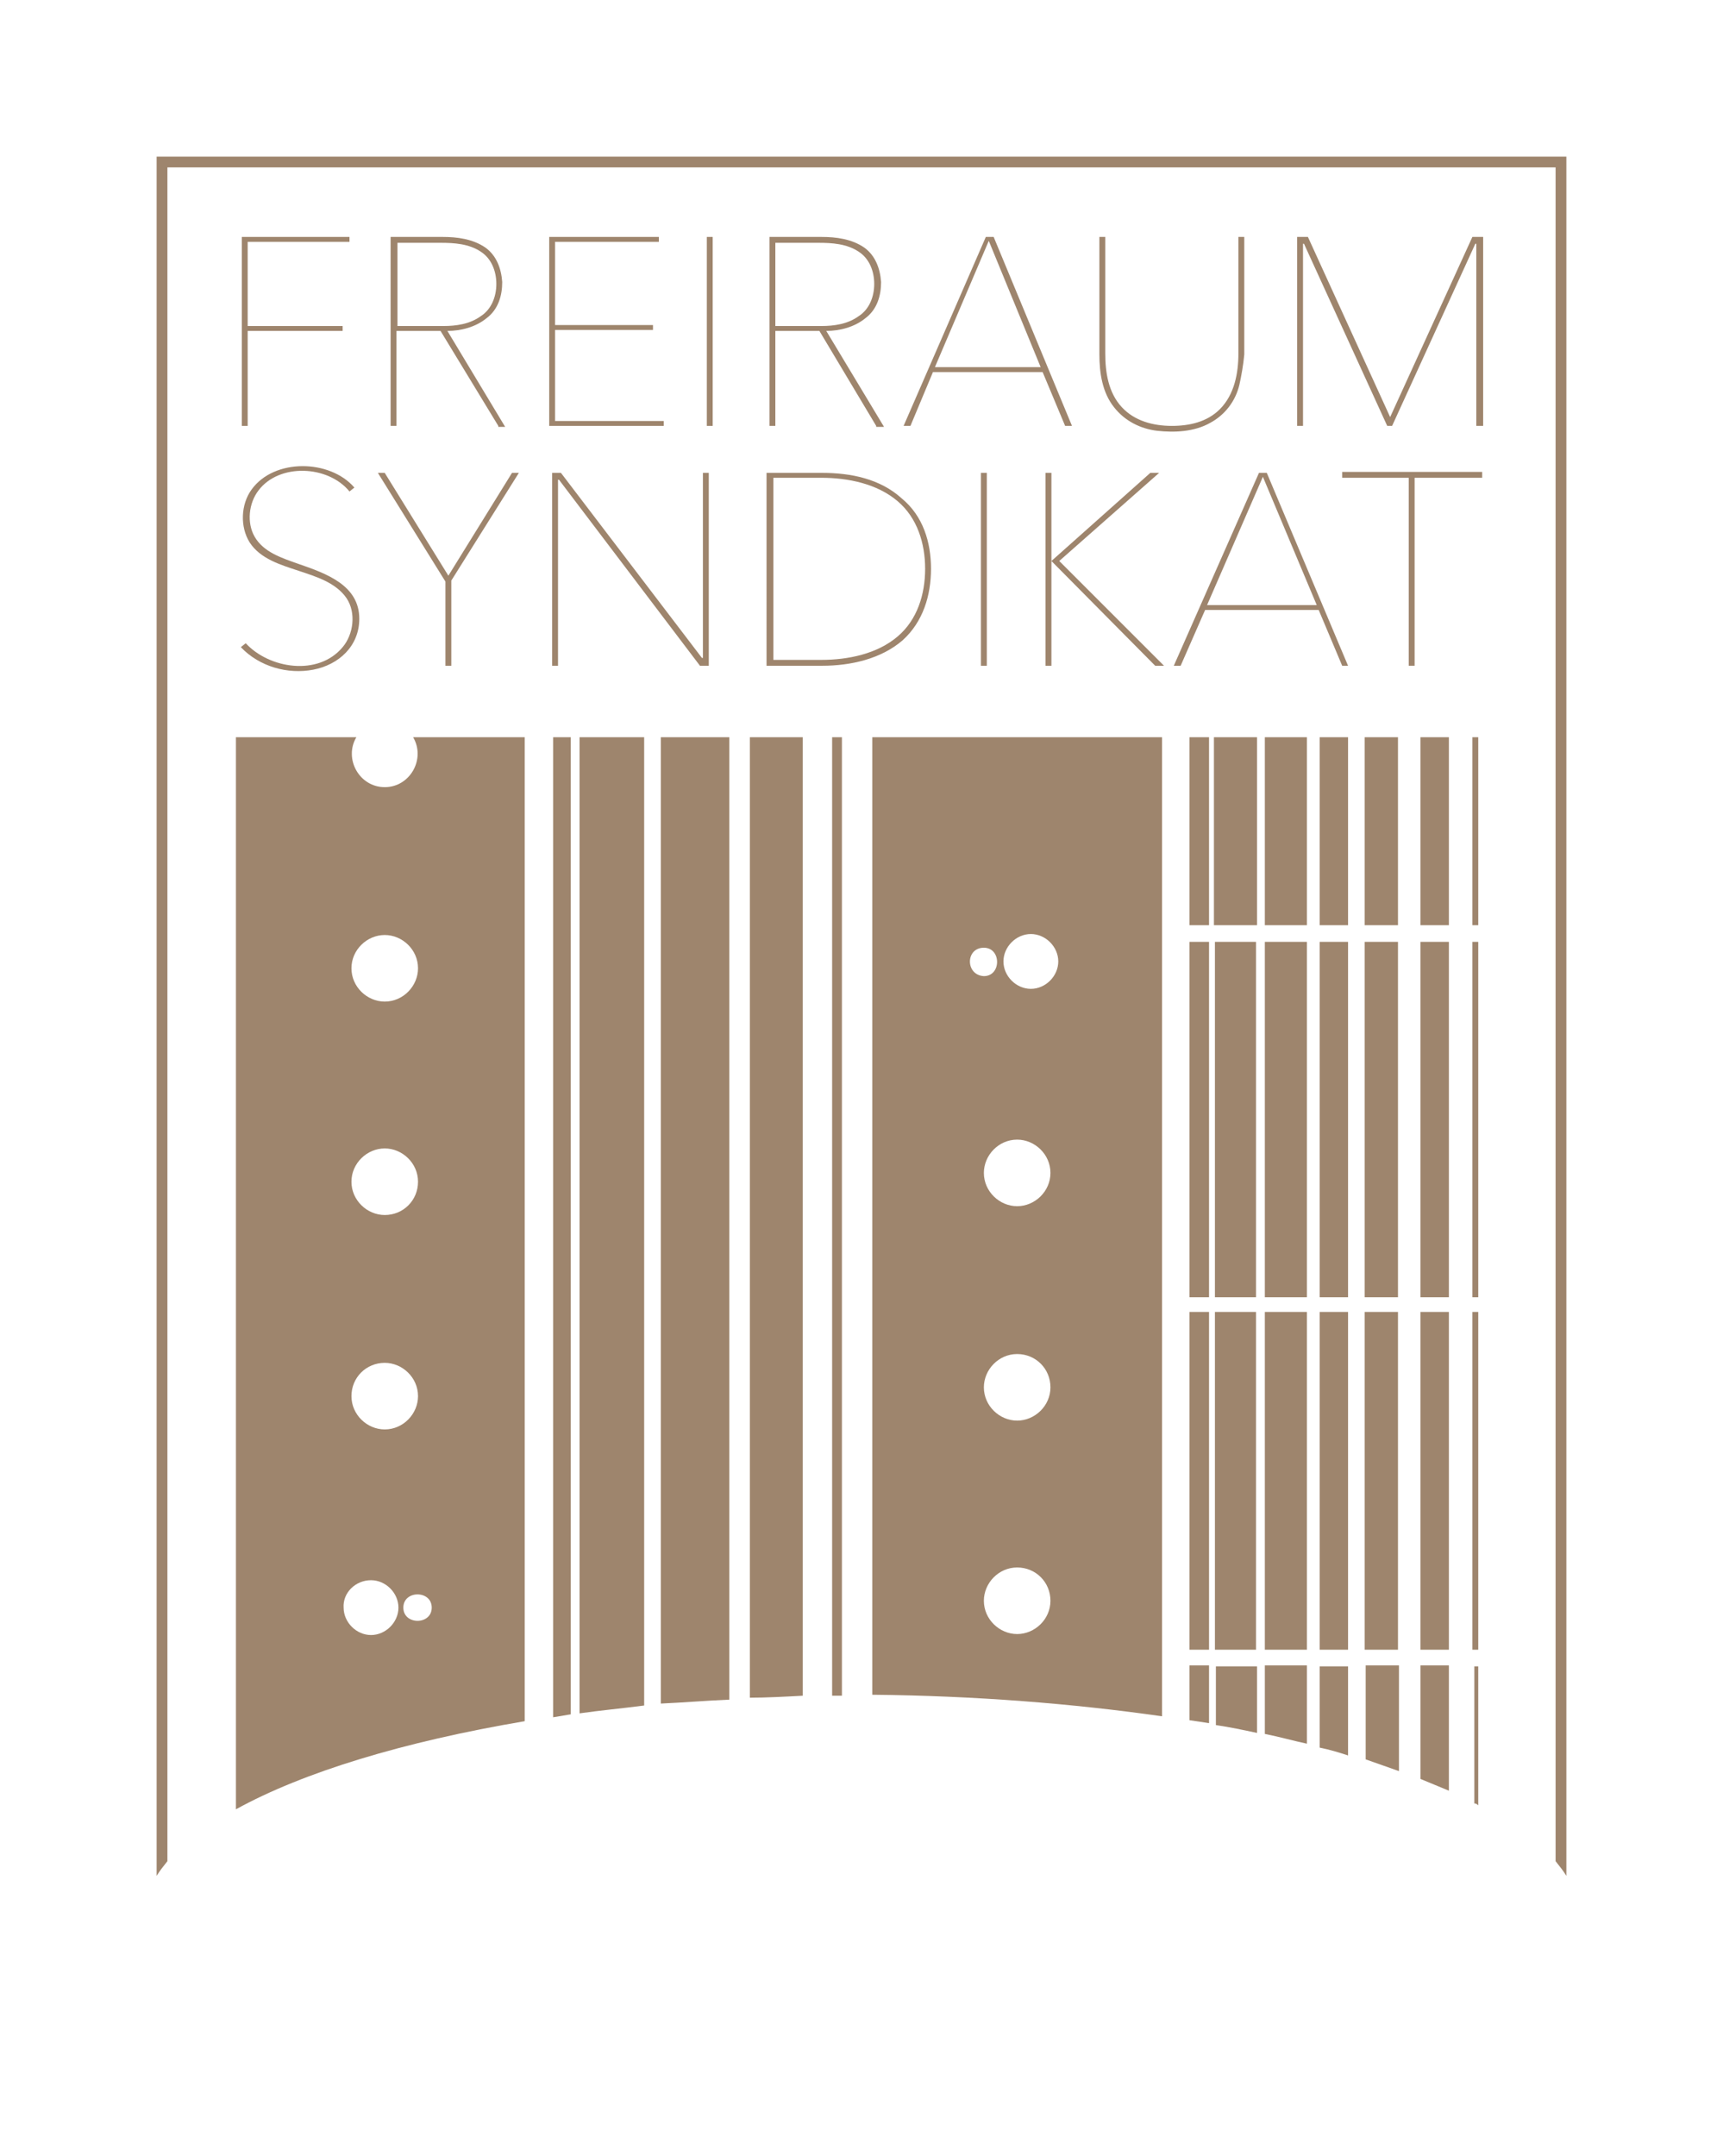 <?xml version="1.0" encoding="utf-8"?>
<svg version="1.2" xmlns="http://www.w3.org/2000/svg" viewBox="0 0 176 220.2" >
	<g fill="#9E856D">
		<path d="M25.3,24.8v8.5h9.7v0.5h-9.7v9.7h-0.6V24.2h11v0.5H25.3z"/>
		<path d="M50.9,43.5L45,33.8h-4.5v9.7h-0.6V24.2h5.3c1.5,0,3.1,0.2,4.4,1.1c1.1,0.8,1.6,2.1,1.7,3.5
			c0,1.4-0.4,2.8-1.6,3.7c-1.1,0.9-2.6,1.3-4,1.3l5.9,9.8H50.9z M50.7,29c0-1.3-0.5-2.6-1.6-3.3c-1.2-0.8-2.7-0.9-4.1-0.9h-4.4v8.5
			h4.7c1.3,0,2.7-0.2,3.8-1C50.2,31.6,50.7,30.3,50.7,29z"/>
		<path d="M56.1,43.5V24.2h11.2v0.5H56.7v8.5h10v0.5h-10V43h11.1v0.5H56.1z"/>
		<path d="M72.2,43.5V24.2h0.6v19.3H72.2z"/>
		<path d="M89.5,43.5l-5.8-9.7h-4.5v9.7h-0.6V24.2h5.3c1.5,0,3.1,0.2,4.4,1.1c1.1,0.8,1.6,2.1,1.7,3.5
			c0,1.4-0.4,2.8-1.6,3.7c-1.1,0.9-2.6,1.3-4,1.3l5.9,9.8H89.5z M89.3,29c0-1.3-0.5-2.6-1.6-3.3c-1.2-0.8-2.7-0.9-4.1-0.9h-4.4v8.5
			h4.7c1.3,0,2.7-0.2,3.8-1C88.8,31.6,89.3,30.3,89.3,29z"/>
		<path d="M108.8,43.5l-2.3-5.5H95.3L93,43.5h-0.7l8.4-19.3h0.8l8,19.3H108.8z M101,24.6l-5.5,12.9h10.8L101,24.6z"
			/>
		<path d="M126.6,39.3c-0.4,1.7-1.5,3.1-3,3.9c-1.6,0.9-3.6,1-5.4,0.8c-1.7-0.2-3.3-1-4.4-2.4
			c-1.2-1.5-1.5-3.5-1.5-5.4v-12h0.6v11.9c0,1.9,0.3,4,1.7,5.5c1.3,1.4,3.2,1.9,5.1,1.9c1.8,0,3.6-0.4,4.9-1.7
			c1.5-1.5,1.9-3.7,1.9-5.7V24.2h0.6v12C127,37.3,126.8,38.4,126.6,39.3C126.3,40.3,126.8,38.4,126.6,39.3z"/>
		<path d="M150.8,43.5V24.9h-0.1l-8.5,18.6h-0.5l-8.5-18.6h-0.1v18.6h-0.6V24.2h1.1l8.4,18.4l8.4-18.4h1.1v19.3
			H150.8z"/>
	</g>
	<g fill="#9E856D">
		<path d="M36.7,63.2c0,2.8-2.1,4.7-4.7,5.2c-2.6,0.5-5.5-0.3-7.4-2.3l0.5-0.4c2.4,2.6,7.4,3.4,9.9,0.4
			c1.1-1.3,1.4-3.5,0.4-5c-1.1-1.6-3.1-2.2-4.9-2.8c-1.8-0.6-3.9-1.2-5-2.9c-1-1.6-0.9-3.9,0.2-5.4c2.3-3.2,8-3.1,10.5-0.2l-0.5,0.4
			c-2.2-2.7-7.2-2.9-9.3-0.1c-1,1.3-1.2,3.3-0.4,4.7c0.9,1.6,2.8,2.2,4.5,2.8C33.4,58.6,36.7,59.8,36.7,63.2z"/>
		<path d="M46.1,59.3V68h-0.6v-8.6l-6.9-11.1h0.7l6.5,10.5l6.5-10.5H53L46.1,59.3z"/>
		<path d="M71.5,68L57.1,49H57V68h-0.6V48.3h0.9l14.4,18.9h0.1V48.3h0.6V68H71.5z"/>
		<path d="M95.1,58.1c0,2.7-0.8,5.4-2.9,7.3C90,67.3,86.9,68,84,68h-5.7V48.3H84c2.9,0,5.9,0.6,8.1,2.6
			C94.3,52.7,95.1,55.4,95.1,58.1z M79,48.8v18.6h4.9c2.7,0,5.7-0.6,7.8-2.4c2-1.7,2.8-4.3,2.8-6.9c0-2.6-0.8-5.2-2.8-6.9
			c-2.1-1.8-5.1-2.4-7.8-2.4H79z"/>
		<path d="M100.2,68V48.3h0.6V68H100.2z"/>
		<path d="M107.4,57.3l10.1-9h0.9l-10.2,9L118.9,68H118L107.4,57.3L107.4,57.3l0,10.7h-0.6V48.3h0.6L107.4,57.3
			L107.4,57.3z"/>
		<path d="M137.1,68l-2.4-5.7h-11.6l-2.5,5.7h-0.7l8.7-19.7h0.8l8.3,19.7H137.1z M129,48.7l-5.7,13.1h11.2L129,48.7z
			"/>
		<path d="M144.5,48.8V68h-0.6V48.8h-6.8v-0.6h14.3v0.6H144.5z"/>
	</g>
	<path fill="#9E856D" d="M17.1,190.1v-173h141.8v173c0.4,0.5,0.8,1,1.1,1.5V16H16v175.6C16.3,191.1,16.7,190.6,17.1,190.1z"/>
	<path fill="#9E856D" d="M118.7,175.3V75.3H89.1v97.8C99.6,173.2,109.6,174,118.7,175.3z M103.9,166.9
		c-1.8,0-3.4-1.5-3.4-3.4c0-1.8,1.5-3.4,3.4-3.4s3.4,1.5,3.4,3.4C107.3,165.4,105.7,166.9,103.9,166.9z M103.9,145.1
		c-1.8,0-3.4-1.5-3.4-3.4c0-1.8,1.5-3.4,3.4-3.4s3.4,1.5,3.4,3.4C107.3,143.6,105.7,145.1,103.9,145.1z M103.9,123.2
		c-1.8,0-3.4-1.5-3.4-3.4c0-1.8,1.5-3.4,3.4-3.4c1.8,0,3.4,1.5,3.4,3.4C107.3,121.7,105.7,123.2,103.9,123.2z M105.3,95.4
		c1.5,0,2.8,1.3,2.8,2.8c0,1.5-1.3,2.8-2.8,2.8c-1.5,0-2.8-1.3-2.8-2.8C102.5,96.7,103.8,95.4,105.3,95.4z M100.5,96.8
		c1.8,0,1.8,2.9,0,2.9C98.6,99.6,98.6,96.8,100.5,96.8z"/>
	<g fill="#9E856D">
		<path d="M86,173.2V75.3H85v97.9C85.3,173.2,85.7,173.2,86,173.2z"/>
		<path d="M82,173.2V75.3h-5.4v98.1C78.3,173.4,80.1,173.3,82,173.2z"/>
		<path d="M74.5,173.6V75.3h-7v98.7C69.8,173.9,72.1,173.7,74.5,173.6z"/>
		<path d="M65.8,174.2V75.3h-6.6V175C61.3,174.7,63.5,174.5,65.8,174.2z"/>
		<path d="M58.3,175.1V75.3h-1.8v100.1C57.1,175.3,57.7,175.2,58.3,175.1z"/>
	</g>
	<path fill="#9E856D" d="M53.6,175.8V75.3H42.2c1.3,2.2-0.3,5.1-2.9,5.1c-2.6,0-4.2-2.9-2.9-5.1H24.1v109.5
		C31,181,41.2,177.9,53.6,175.8z M44.1,164.2c0,1.8-2.9,1.8-2.9,0S44.1,162.4,44.1,164.2C44.1,165,44.1,163.4,44.1,164.2z
		 M39.3,95.5c1.8,0,3.4,1.5,3.4,3.4c0,1.8-1.5,3.4-3.4,3.4c-1.8,0-3.4-1.5-3.4-3.4C35.9,97,37.5,95.5,39.3,95.5z M39.3,117.3
		c1.8,0,3.4,1.5,3.4,3.4s-1.5,3.4-3.4,3.4c-1.8,0-3.4-1.5-3.4-3.4C35.9,118.8,37.5,117.3,39.3,117.3z M39.3,139.2
		c1.8,0,3.4,1.5,3.4,3.4c0,1.8-1.5,3.4-3.4,3.4c-1.8,0-3.4-1.5-3.4-3.4C35.9,140.7,37.4,139.2,39.3,139.2z M37.9,161.4
		c1.5,0,2.8,1.3,2.8,2.8c0,1.5-1.3,2.8-2.8,2.8c-1.5,0-2.8-1.3-2.8-2.8C35,162.7,36.3,161.4,37.9,161.4z"/>
	<g fill="#9E856D">
		<rect x="121.5" y="75.3" width="2" height="19.2"/>
		<rect x="124" y="75.3" width="4.4" height="19.2"/>
		<rect x="129.2" y="75.3" width="4.3" height="19.2"/>
		<rect x="134.8" y="75.3" width="2.9" height="19.2"/>
		<rect x="139.4" y="75.3" width="3.4" height="19.2"/>
		<rect x="145.1" y="75.3" width="2.9" height="19.2"/>
		<rect x="150.4" y="75.3" width="0.6" height="19.2"/>
		<rect x="121.5" y="96.2" width="2" height="36.3"/>
		<rect x="124.1" y="96.2" width="4.2" height="36.3"/>
		<rect x="129.2" y="96.2" width="4.3" height="36.3"/>
		<rect x="134.8" y="96.2" width="2.9" height="36.3"/>
		<rect x="139.4" y="96.2" width="3.4" height="36.3"/>
		<rect x="145.1" y="96.2" width="2.9" height="36.3"/>
		<rect x="150.4" y="96.2" width="0.6" height="36.3"/>
		<rect x="121.5" y="134" width="2" height="34.5"/>
		<rect x="124.1" y="134" width="4.2" height="34.5"/>
		<rect x="129.2" y="134" width="4.3" height="34.5"/>
		<rect x="134.8" y="134" width="2.9" height="34.5"/>
		<rect x="139.4" y="134" width="3.4" height="34.5"/>
		<rect x="145.1" y="134" width="2.9" height="34.5"/>
		<rect x="150.4" y="134" width="0.6" height="34.5"/>
		<path d="M123.5,176v-5.9h-2v5.6C122.2,175.8,122.8,175.9,123.5,176z"/>
		<path d="M128.4,177v-6.8h-4.2v6C125.6,176.4,127,176.7,128.4,177z"/>
		<path d="M133.5,178.1v-8h-4.3v7C130.7,177.4,132.1,177.8,133.5,178.1z"/>
		<path d="M137.7,179.3v-9.1h-2.9v8.3C135.8,178.7,136.8,179,137.7,179.3z"/>
		<path d="M142.9,180.9v-10.8h-3.4v9.6C140.6,180.1,141.8,180.5,142.9,180.9z"/>
		<path d="M148,182.9v-12.8h-2.9v11.6C146.1,182.1,147,182.5,148,182.9z"/>
		<path d="M151,184.4v-14.2h-0.4v14C150.8,184.2,150.9,184.3,151,184.4z"/>
	</g>
</svg>
